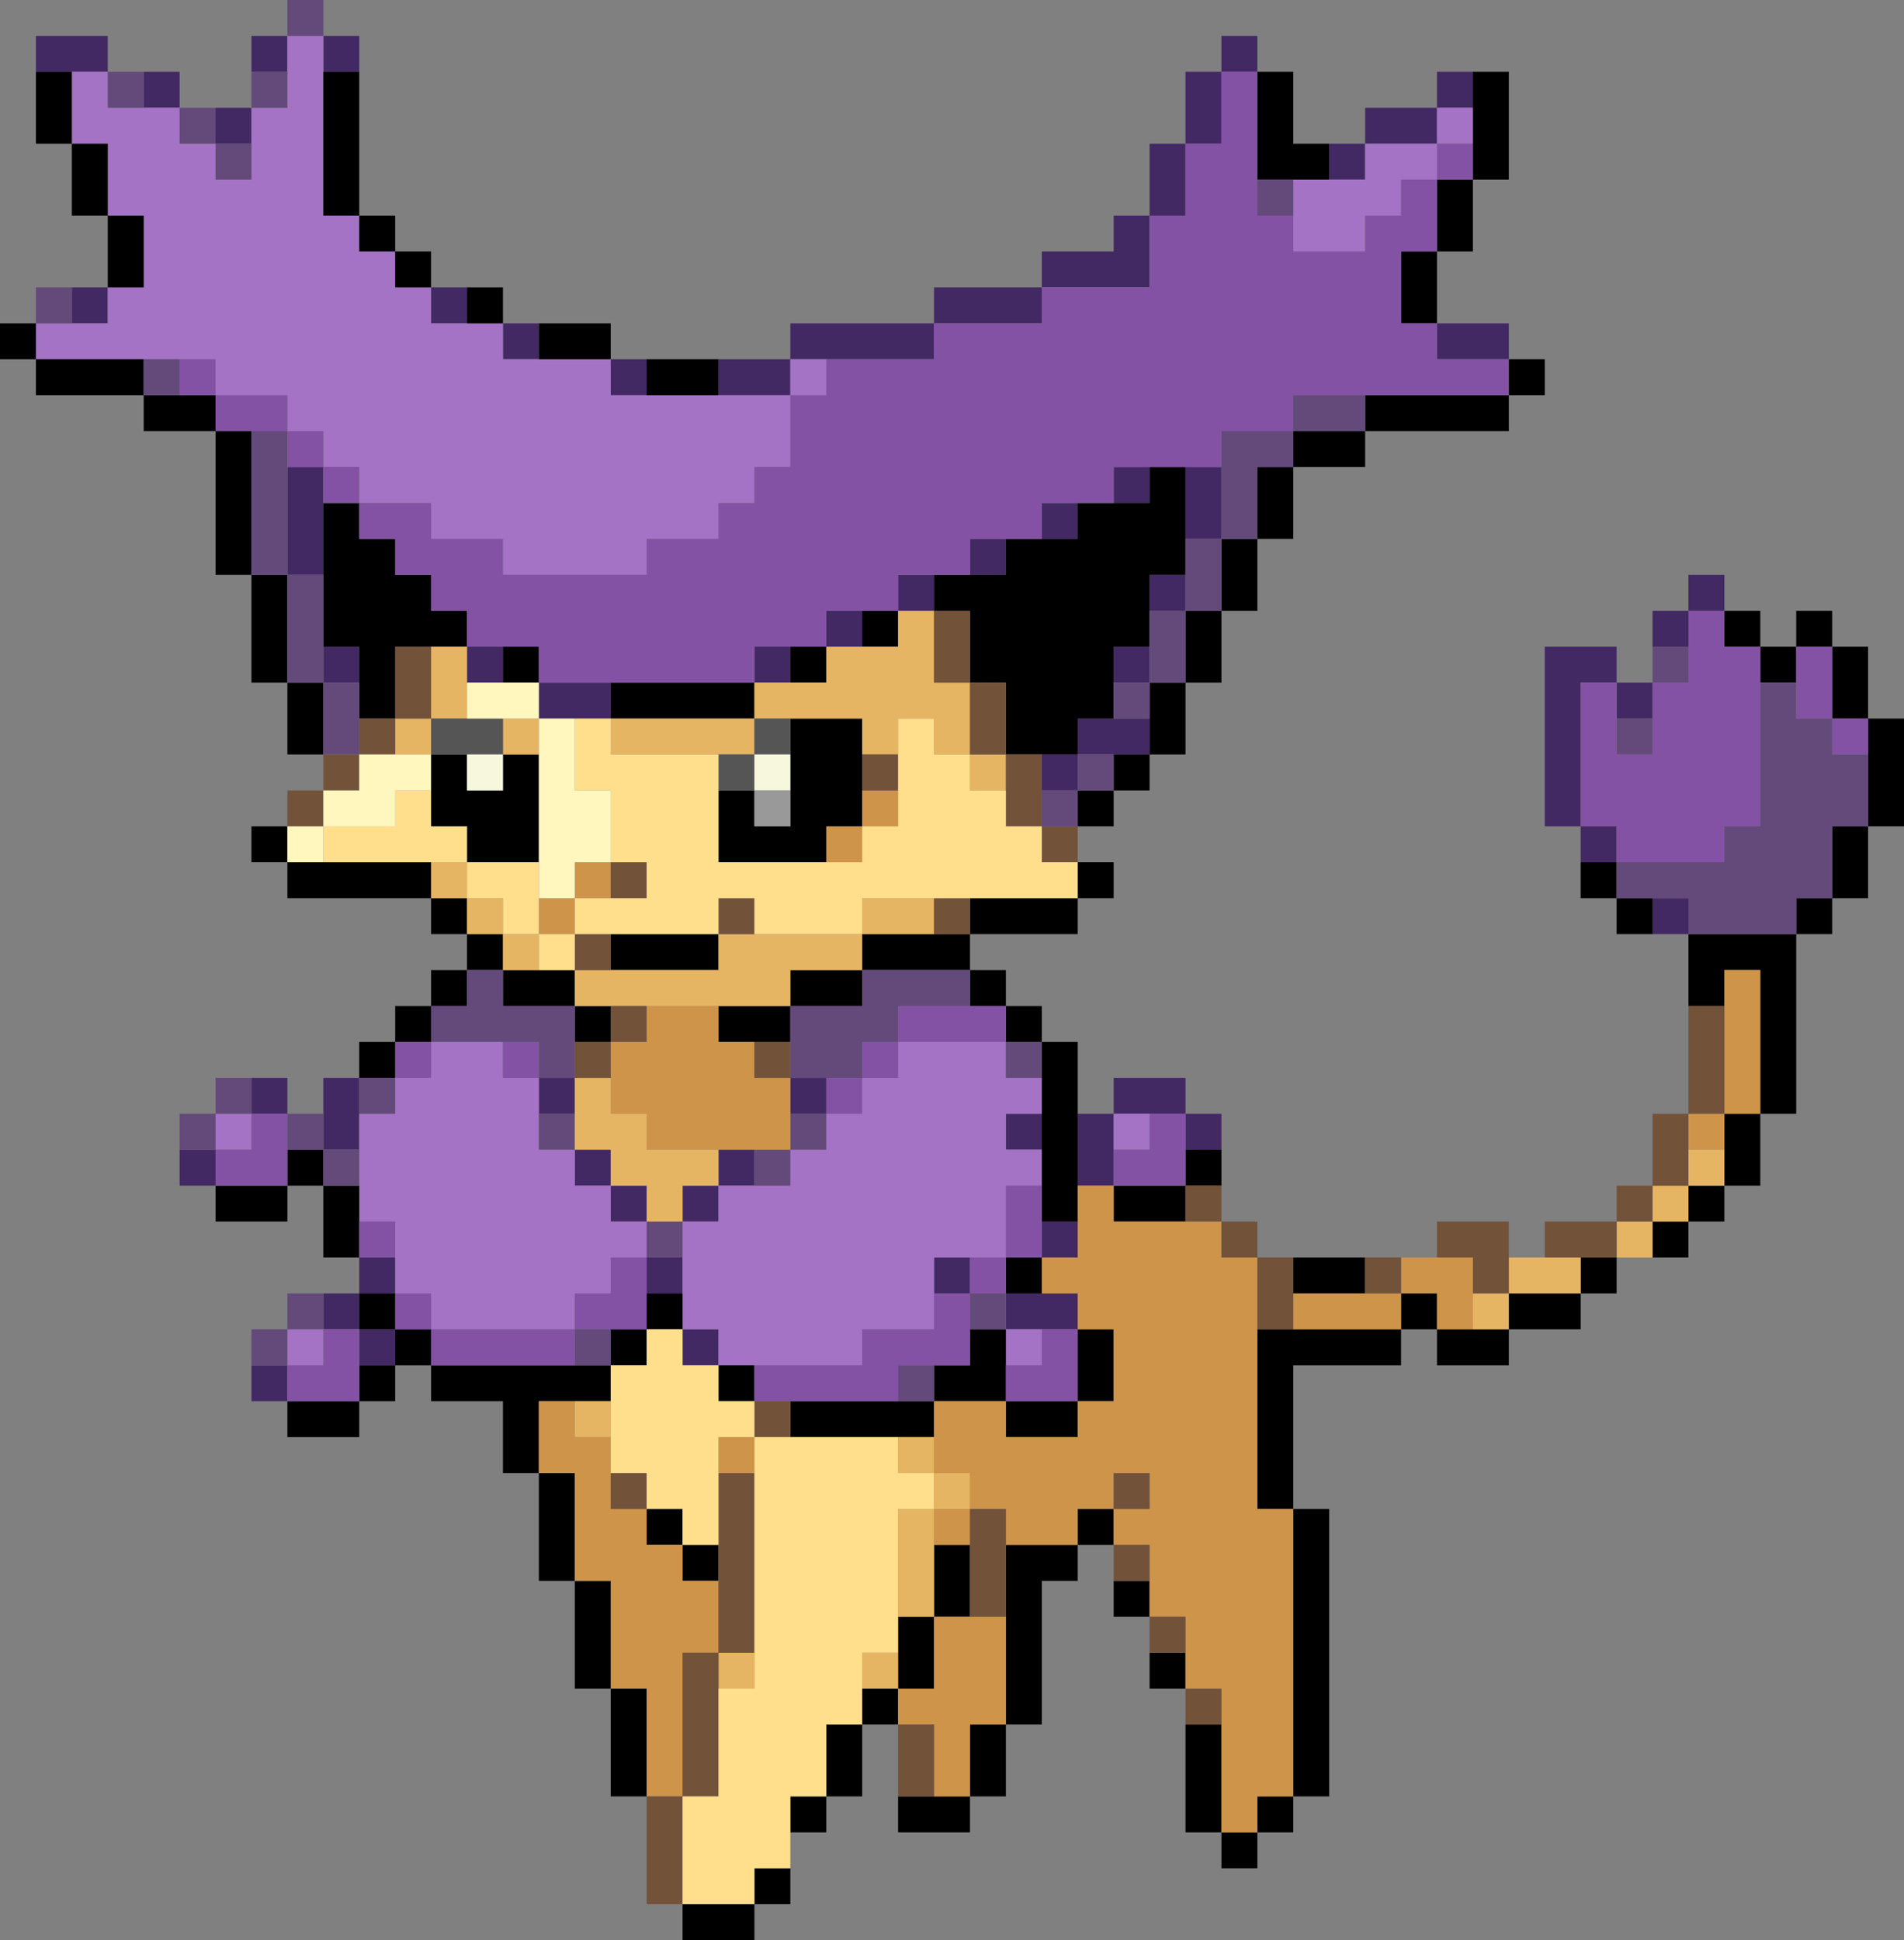 <?xml version="1.0" encoding="UTF-8" standalone="no"?>
<svg xmlns:xlink="http://www.w3.org/1999/xlink" height="108.0px" width="106.0px" xmlns="http://www.w3.org/2000/svg">
  <rect width="100%" height="100%" fill="#808080" stroke="none"/>
  <g transform="matrix(1.0, 0.0, 0.0, 1.0, -6.0, -6.0)">
    <path d="M80.0 14.0 L82.0 14.0 82.0 12.0 86.0 12.0 86.0 10.0 88.0 10.0 88.0 12.0 86.0 12.0 86.0 14.0 82.0 14.0 82.0 16.0 80.0 16.0 80.0 14.0 M86.0 24.0 L90.0 24.0 90.0 26.0 86.0 26.0 86.0 24.0 M66.0 68.0 L68.0 68.0 68.0 66.0 72.0 66.0 72.0 68.0 74.0 68.0 74.0 70.0 72.0 70.0 72.0 68.0 70.0 68.0 68.0 68.0 68.0 70.0 68.0 72.0 66.0 72.0 66.0 68.0 M100.0 58.0 L98.0 58.0 98.0 56.0 100.0 56.0 100.0 58.0 M94.0 54.0 L94.0 52.0 92.0 52.0 92.0 42.0 96.0 42.0 96.0 44.0 98.0 44.0 98.0 46.0 96.0 46.0 96.0 44.0 94.0 44.0 94.0 52.0 96.0 52.0 96.0 54.0 94.0 54.0 M98.0 42.0 L98.0 40.0 100.0 40.0 100.0 38.0 102.0 38.0 102.0 40.0 100.0 40.0 100.0 42.0 98.0 42.0 M22.0 84.0 L20.0 84.0 20.0 82.0 22.0 82.0 22.0 84.0 M24.0 78.0 L26.0 78.0 26.0 76.0 28.0 76.0 28.0 78.0 26.0 78.0 26.0 80.0 28.0 80.0 28.0 82.0 26.0 82.0 26.0 80.0 24.0 80.0 24.0 78.0 M18.0 72.0 L16.0 72.0 16.0 70.0 18.0 70.0 18.0 72.0 M20.0 66.0 L22.0 66.0 22.0 68.0 20.0 68.0 20.0 66.0 M24.0 68.0 L24.0 66.0 26.0 66.0 26.0 68.0 26.0 70.0 24.0 70.0 24.0 68.0 M10.0 22.0 L12.0 22.0 12.0 24.0 10.0 24.0 10.0 22.0 M8.0 10.0 L8.0 8.0 12.0 8.0 12.0 10.0 10.0 10.0 8.0 10.0 M14.0 10.0 L16.0 10.0 16.0 12.0 14.0 12.0 14.0 10.0 M18.0 12.0 L20.0 12.0 20.0 14.0 18.0 14.0 18.0 12.0 M20.0 10.0 L20.0 8.0 22.0 8.0 22.0 10.0 20.0 10.0 M24.0 8.0 L26.0 8.0 26.0 10.0 24.0 10.0 24.0 8.0 M30.0 22.0 L32.0 22.0 32.0 24.0 30.0 24.0 30.0 22.0 M34.0 24.0 L36.0 24.0 36.0 26.0 34.0 26.0 34.0 24.0 M40.0 26.0 L42.0 26.0 42.0 28.0 40.0 28.0 40.0 26.0 M46.0 26.0 L50.0 26.0 50.0 24.0 58.0 24.0 58.0 22.0 64.0 22.0 64.0 20.0 68.0 20.0 68.0 18.0 70.0 18.0 70.0 14.0 72.0 14.0 72.0 10.0 74.0 10.0 74.0 8.0 76.0 8.0 76.0 10.0 74.0 10.0 74.0 14.0 72.0 14.0 72.0 18.0 70.0 18.0 70.0 22.0 64.0 22.0 64.0 24.0 58.0 24.0 58.0 26.0 52.0 26.0 50.0 26.0 50.0 28.0 46.0 28.0 46.0 26.0 M70.0 46.0 L70.0 48.0 68.0 48.0 66.0 48.0 66.0 46.0 68.0 46.0 70.0 46.0 M64.0 68.0 L64.0 70.0 62.0 70.0 62.0 68.0 64.0 68.0 M64.0 74.0 L66.0 74.0 66.0 76.0 64.0 76.0 64.0 74.0 M32.0 42.0 L34.0 42.0 34.0 44.0 32.0 44.0 32.0 42.0 M36.0 44.0 L40.0 44.0 40.0 46.0 38.0 46.0 36.0 46.0 36.0 44.0 M48.0 44.0 L48.0 42.0 50.0 42.0 50.0 44.0 48.0 44.0 M52.0 42.0 L52.0 40.0 54.0 40.0 54.0 42.0 52.0 42.0 M56.0 40.0 L56.0 38.0 58.0 38.0 58.0 40.0 56.0 40.0 M60.0 38.0 L60.0 36.0 62.0 36.0 62.0 38.0 60.0 38.0 M64.0 36.0 L64.0 34.0 66.0 34.0 66.0 36.0 64.0 36.0 M68.0 34.0 L68.0 32.0 70.0 32.0 70.0 34.0 68.0 34.0 M72.0 32.0 L74.0 32.0 74.0 36.0 72.0 36.0 72.0 32.0 M24.0 34.0 L24.0 38.0 22.0 38.0 22.0 32.0 24.0 32.0 24.0 34.0 M24.0 42.0 L26.0 42.0 26.0 44.0 24.0 44.0 24.0 42.0 M64.0 48.0 L66.0 48.0 66.0 50.0 64.0 50.0 64.0 48.0 M68.0 44.0 L68.0 42.0 70.0 42.0 70.0 44.0 68.0 44.0 M70.0 40.0 L70.0 38.0 72.0 38.0 72.0 40.0 70.0 40.0 M50.0 66.0 L52.0 66.0 52.0 68.0 50.0 68.0 50.0 66.0 M36.0 66.0 L38.0 66.0 38.0 68.0 36.0 68.0 36.0 66.0 M42.0 74.0 L40.0 74.0 40.0 72.0 38.0 72.0 38.0 70.0 40.0 70.0 40.0 72.0 42.0 72.0 42.0 74.0 M44.0 74.0 L44.0 72.0 46.0 72.0 46.0 70.0 48.0 70.0 48.0 72.0 46.0 72.0 46.0 74.0 44.0 74.0 M42.0 78.0 L42.0 76.0 44.0 76.0 44.0 78.0 42.0 78.0 M58.0 78.0 L58.0 76.0 60.0 76.0 60.0 78.0 58.0 78.0 M62.0 80.0 L62.0 78.0 64.0 78.0 66.0 78.0 66.0 80.0 64.0 80.0 62.0 80.0 M46.0 82.0 L44.0 82.0 44.0 80.0 46.0 80.0 46.0 82.0" fill="#422963" fill-rule="evenodd" stroke="none"/>
    <path d="M80.0 16.0 L82.0 16.0 82.0 14.0 86.0 14.0 86.0 12.0 88.0 12.0 88.0 14.0 86.0 14.0 86.0 16.0 84.0 16.0 84.0 18.0 82.0 18.0 82.0 20.0 78.0 20.0 78.0 18.0 78.0 16.0 80.0 16.0 M64.0 66.0 L64.0 68.0 62.0 68.0 62.0 70.0 64.0 70.0 64.0 72.0 62.0 72.0 62.0 76.0 60.0 76.0 58.0 76.0 58.0 78.0 58.0 80.0 54.0 80.0 54.0 82.0 48.0 82.0 46.0 82.0 46.0 80.0 44.0 80.0 44.0 78.0 44.0 76.0 44.0 74.0 46.0 74.0 46.0 72.0 48.0 72.0 50.0 72.0 50.0 70.0 52.0 70.0 52.0 68.0 54.0 68.0 54.0 66.0 56.0 66.0 56.0 64.0 62.0 64.0 62.0 66.0 64.0 66.0 M52.0 26.0 L52.0 28.0 50.0 28.0 50.0 26.0 52.0 26.0 M50.0 28.0 L50.0 32.0 48.0 32.0 48.0 34.0 46.0 34.0 46.0 36.0 42.0 36.0 42.0 38.0 34.0 38.0 34.0 36.0 30.0 36.0 30.0 34.0 26.0 34.0 26.0 32.0 24.0 32.0 24.0 30.0 22.0 30.0 22.0 28.0 18.0 28.0 18.0 26.0 16.0 26.0 14.0 26.0 8.0 26.0 8.0 24.0 10.0 24.0 12.0 24.0 12.0 22.0 14.0 22.0 14.0 18.0 12.0 18.0 12.0 14.0 10.0 14.0 10.0 10.0 12.0 10.0 12.0 12.0 14.0 12.0 16.0 12.0 16.0 14.0 18.0 14.0 18.0 16.0 20.0 16.0 20.0 14.0 20.0 12.0 22.0 12.0 22.0 10.0 22.0 8.0 24.0 8.0 24.0 10.0 24.0 18.0 26.0 18.0 26.0 20.0 28.0 20.0 28.0 22.0 30.0 22.0 30.0 24.0 32.0 24.0 34.0 24.0 34.0 26.0 36.0 26.0 40.0 26.0 40.0 28.0 42.0 28.0 46.0 28.0 50.0 28.0 M26.0 68.0 L28.0 68.0 28.0 66.0 30.0 66.0 30.0 64.0 34.0 64.0 34.0 66.0 36.0 66.0 36.0 68.0 36.0 70.0 38.0 70.0 38.0 72.0 40.0 72.0 40.0 74.0 42.0 74.0 42.0 76.0 40.0 76.0 40.0 78.0 38.0 78.0 38.0 80.0 30.0 80.0 30.0 78.0 28.0 78.0 28.0 76.0 28.0 74.0 26.0 74.0 26.0 72.0 26.0 70.0 26.0 68.0 M18.0 68.0 L20.0 68.0 20.0 70.0 18.0 70.0 18.0 68.0 M22.0 80.0 L24.0 80.0 24.0 82.0 22.0 82.0 22.0 80.0 M68.0 68.0 L70.0 68.0 70.0 70.0 68.0 70.0 68.0 68.0 M62.0 82.0 L62.0 80.0 64.0 80.0 64.0 82.0 62.0 82.0" fill="#a473c5" fill-rule="evenodd" stroke="none"/>
    <path d="M88.0 10.0 L90.0 10.0 90.0 16.0 88.0 16.0 88.0 20.0 86.0 20.0 86.0 24.0 84.0 24.0 84.0 20.0 86.0 20.0 86.0 16.0 88.0 16.0 88.0 14.0 88.0 12.0 88.0 10.0 M90.0 26.0 L92.0 26.0 92.0 28.0 90.0 28.0 90.0 30.0 82.0 30.0 82.0 32.0 78.0 32.0 78.0 36.0 76.0 36.0 76.0 40.0 74.0 40.0 74.0 44.0 72.0 44.0 72.0 48.0 70.0 48.0 70.0 50.0 68.0 50.0 68.0 52.0 66.0 52.0 66.0 50.0 68.0 50.0 68.0 48.0 70.0 48.0 70.0 46.0 70.0 44.0 72.0 44.0 72.0 40.0 74.0 40.0 74.0 36.0 76.0 36.0 76.0 32.0 78.0 32.0 78.0 30.0 82.0 30.0 82.0 28.0 90.0 28.0 90.0 26.0 M66.0 54.0 L68.0 54.0 68.0 56.0 66.0 56.0 66.0 58.0 60.0 58.0 60.0 60.0 62.0 60.0 62.0 62.0 64.0 62.0 64.0 64.0 66.0 64.0 66.0 68.0 66.0 72.0 66.0 74.0 64.0 74.0 64.0 72.0 64.0 70.0 64.0 68.0 64.0 66.0 64.0 64.0 62.0 64.0 62.0 62.0 60.0 62.0 60.0 60.0 54.0 60.0 54.0 58.0 58.0 58.0 60.0 58.0 60.0 56.0 66.0 56.0 66.0 54.0 M74.0 70.0 L74.0 72.0 72.0 72.0 72.0 74.0 68.0 74.0 68.0 72.0 72.0 72.0 72.0 70.0 74.0 70.0 M78.0 76.0 L82.0 76.0 82.0 78.0 78.0 78.0 78.0 76.0 M100.0 62.0 L100.0 58.0 106.0 58.0 106.0 56.0 108.0 56.0 108.0 52.0 110.0 52.0 110.0 48.0 110.0 46.0 108.0 46.0 108.0 42.0 106.0 42.0 106.0 44.0 104.0 44.0 104.0 42.0 102.0 42.0 102.0 40.0 104.0 40.0 104.0 42.0 106.0 42.0 106.0 40.0 108.0 40.0 108.0 42.0 110.0 42.0 110.0 46.0 112.0 46.0 112.0 52.0 110.0 52.0 110.0 56.0 108.0 56.0 108.0 58.0 106.0 58.0 106.0 68.0 104.0 68.0 104.0 72.0 102.0 72.0 102.0 74.0 100.0 74.0 100.0 76.0 98.0 76.0 98.0 74.0 100.0 74.0 100.0 72.0 102.0 72.0 102.0 70.0 102.0 68.0 104.0 68.0 104.0 60.0 102.0 60.0 102.0 62.0 100.0 62.0 M98.0 58.0 L96.0 58.0 96.0 56.0 94.0 56.0 94.0 54.0 96.0 54.0 96.0 56.0 98.0 56.0 98.0 58.0 M96.0 76.0 L96.0 78.0 94.0 78.0 94.0 80.0 90.0 80.0 90.0 82.0 86.0 82.0 86.0 80.0 84.0 80.0 84.0 82.0 78.0 82.0 78.0 90.0 80.0 90.0 80.0 106.0 78.0 106.0 78.0 108.0 76.0 108.0 76.0 110.0 74.0 110.0 74.0 108.0 72.0 108.0 72.0 102.0 74.0 102.0 74.0 108.0 76.0 108.0 76.0 106.0 78.0 106.0 78.0 90.0 76.0 90.0 76.0 80.0 78.0 80.0 84.0 80.0 84.0 78.0 86.0 78.0 86.0 80.0 88.0 80.0 90.0 80.0 90.0 78.0 94.0 78.0 94.0 76.0 96.0 76.0 M72.0 100.0 L70.0 100.0 70.0 98.0 72.0 98.0 72.0 100.0 M70.0 96.0 L68.0 96.0 68.0 94.0 70.0 94.0 70.0 96.0 M68.0 92.0 L66.0 92.0 66.0 94.0 64.0 94.0 64.0 102.0 62.0 102.0 62.0 106.0 60.0 106.0 60.0 108.0 56.0 108.0 56.0 106.0 58.0 106.0 60.0 106.0 60.0 102.0 62.0 102.0 62.0 96.0 62.0 92.0 66.0 92.0 66.0 90.0 68.0 90.0 68.0 92.0 M56.0 102.0 L54.0 102.0 54.0 106.0 52.0 106.0 52.0 108.0 50.0 108.0 50.0 106.0 52.0 106.0 52.0 102.0 54.0 102.0 54.0 100.0 56.0 100.0 56.0 98.0 56.0 96.0 58.0 96.0 58.0 100.0 56.0 100.0 56.0 102.0 M50.0 110.0 L50.0 112.0 48.0 112.0 48.0 114.0 44.0 114.0 44.0 112.0 48.0 112.0 48.0 110.0 50.0 110.0 M42.0 106.0 L40.0 106.0 40.0 100.0 38.0 100.0 38.0 94.0 36.0 94.0 36.0 88.0 34.0 88.0 34.0 84.0 30.0 84.0 30.0 82.0 28.0 82.0 28.0 84.0 26.0 84.0 26.0 86.0 22.0 86.0 22.0 84.0 26.0 84.0 26.0 82.0 28.0 82.0 28.0 80.0 26.0 80.0 26.0 78.0 28.0 78.0 28.0 80.0 30.0 80.0 30.0 82.0 38.0 82.0 40.0 82.0 40.0 80.0 42.0 80.0 42.0 78.0 44.0 78.0 44.0 80.0 42.0 80.0 42.0 82.0 40.0 82.0 40.0 84.0 38.0 84.0 36.0 84.0 36.0 88.0 38.0 88.0 38.0 94.0 40.0 94.0 40.0 100.0 42.0 100.0 42.0 106.0 M26.0 76.0 L24.0 76.0 24.0 72.0 22.0 72.0 22.0 74.0 18.0 74.0 18.0 72.0 22.0 72.0 22.0 70.0 24.0 70.0 24.0 72.0 26.0 72.0 26.0 74.0 26.0 76.0 M26.0 66.0 L26.0 64.0 28.0 64.0 28.0 62.0 30.0 62.0 30.0 60.0 32.0 60.0 32.0 58.0 30.0 58.0 30.0 56.0 22.0 56.0 22.0 54.0 20.0 54.0 20.0 52.0 22.0 52.0 22.0 54.0 24.0 54.0 30.0 54.0 30.0 56.0 32.0 56.0 32.0 58.0 34.0 58.0 34.0 60.0 32.0 60.0 32.0 62.0 30.0 62.0 30.0 64.0 28.0 64.0 28.0 66.0 26.0 66.0 M24.0 48.0 L22.0 48.0 22.0 44.0 20.0 44.0 20.0 38.0 18.0 38.0 18.0 30.0 14.0 30.0 14.0 28.0 8.0 28.0 8.0 26.0 6.0 26.0 6.0 24.0 8.0 24.0 8.0 26.0 14.0 26.0 14.0 28.0 16.0 28.0 18.0 28.0 18.0 30.0 20.0 30.0 20.0 38.0 22.0 38.0 22.0 44.0 24.0 44.0 24.0 48.0 M12.0 22.0 L12.0 18.0 10.0 18.0 10.0 14.0 8.0 14.0 8.0 10.0 10.0 10.0 10.0 14.0 12.0 14.0 12.0 18.0 14.0 18.0 14.0 22.0 12.0 22.0 M26.0 10.0 L26.0 18.0 28.0 18.0 28.0 20.0 30.0 20.0 30.0 22.0 28.0 22.0 28.0 20.0 26.0 20.0 26.0 18.0 24.0 18.0 24.0 10.0 26.0 10.0 M32.0 22.0 L34.0 22.0 34.0 24.0 32.0 24.0 32.0 22.0 M36.0 24.0 L40.0 24.0 40.0 26.0 36.0 26.0 36.0 24.0 M42.0 26.0 L46.0 26.0 46.0 28.0 42.0 28.0 42.0 26.0 M76.0 10.0 L78.0 10.0 78.0 14.0 80.0 14.0 80.0 16.0 78.0 16.0 76.0 16.0 76.0 10.0 M26.0 34.0 L26.0 36.0 28.0 36.0 28.0 38.0 30.0 38.0 30.0 40.0 32.0 40.0 32.0 42.0 30.0 42.0 28.0 42.0 28.0 46.0 26.0 46.0 26.0 44.0 26.0 42.0 24.0 42.0 24.0 38.0 24.0 34.0 26.0 34.0 M34.0 42.0 L36.0 42.0 36.0 44.0 34.0 44.0 34.0 42.0 M40.0 44.0 L48.0 44.0 48.0 46.0 40.0 46.0 40.0 44.0 M50.0 42.0 L52.0 42.0 52.0 44.0 50.0 44.0 50.0 42.0 M54.0 40.0 L56.0 40.0 56.0 42.0 54.0 42.0 54.0 40.0 M58.0 38.0 L60.0 38.0 62.0 38.0 62.0 36.0 64.0 36.0 66.0 36.0 66.0 34.0 68.0 34.0 70.0 34.0 70.0 32.0 72.0 32.0 72.0 36.0 72.0 38.0 70.0 38.0 70.0 40.0 70.0 42.0 68.0 42.0 68.0 44.0 68.0 46.0 66.0 46.0 66.0 48.0 64.0 48.0 62.0 48.0 62.0 44.0 60.0 44.0 60.0 40.0 58.0 40.0 58.0 38.0 M50.0 46.0 L54.0 46.0 54.0 48.0 54.0 50.0 54.0 52.0 52.0 52.0 52.0 54.0 46.0 54.0 46.0 50.0 48.0 50.0 48.0 52.0 50.0 52.0 50.0 50.0 50.0 48.0 50.0 46.0 M30.0 50.0 L30.0 48.0 32.0 48.0 32.0 50.0 34.0 50.0 34.0 48.0 36.0 48.0 36.0 54.0 32.0 54.0 32.0 52.0 30.0 52.0 30.0 50.0 M40.0 58.0 L46.0 58.0 46.0 60.0 40.0 60.0 40.0 58.0 M38.0 60.0 L38.0 62.0 40.0 62.0 40.0 64.0 38.0 64.0 38.0 62.0 34.0 62.0 34.0 60.0 36.0 60.0 38.0 60.0 M46.0 62.0 L50.0 62.0 50.0 60.0 54.0 60.0 54.0 62.0 50.0 62.0 50.0 64.0 48.0 64.0 46.0 64.0 46.0 62.0 M46.0 94.0 L44.0 94.0 44.0 92.0 42.0 92.0 42.0 90.0 44.0 90.0 44.0 92.0 46.0 92.0 46.0 94.0 M62.0 78.0 L62.0 76.0 64.0 76.0 64.0 78.0 62.0 78.0 M60.0 80.0 L62.0 80.0 62.0 82.0 62.0 84.0 58.0 84.0 58.0 86.0 56.0 86.0 50.0 86.0 50.0 84.0 56.0 84.0 58.0 84.0 58.0 82.0 60.0 82.0 60.0 80.0 M46.0 82.0 L48.0 82.0 48.0 84.0 46.0 84.0 46.0 82.0 M58.0 92.0 L60.0 92.0 60.0 96.0 58.0 96.0 58.0 92.0 M66.0 80.0 L68.0 80.0 68.0 84.0 66.0 84.0 66.0 86.0 62.0 86.0 62.0 84.0 66.0 84.0 66.0 80.0" fill="#000000" fill-rule="evenodd" stroke="none"/>
    <path d="M88.0 14.0 L88.0 16.0 86.0 16.0 86.0 20.0 84.0 20.0 84.0 24.0 86.0 24.0 86.0 26.0 90.0 26.0 90.0 28.0 82.0 28.0 78.0 28.0 78.0 30.0 74.0 30.0 74.0 32.0 72.0 32.0 70.0 32.0 68.0 32.0 68.0 34.0 66.0 34.0 64.0 34.0 64.0 36.0 62.0 36.0 60.0 36.0 60.0 38.0 58.0 38.0 56.0 38.0 56.0 40.0 54.0 40.0 52.0 40.0 52.0 42.0 50.0 42.0 48.0 42.0 48.0 44.0 40.0 44.0 36.0 44.0 36.0 42.0 34.0 42.0 32.0 42.0 32.0 40.0 30.0 40.0 30.0 38.0 28.0 38.0 28.0 36.0 26.0 36.0 26.0 34.0 30.0 34.0 30.0 36.0 34.0 36.0 34.0 38.0 42.0 38.0 42.0 36.0 46.0 36.0 46.0 34.0 48.0 34.0 48.0 32.0 50.0 32.0 50.0 28.0 52.0 28.0 52.0 26.0 58.0 26.0 58.0 24.0 64.0 24.0 64.0 22.0 70.0 22.0 70.0 18.0 72.0 18.0 72.0 14.0 74.0 14.0 74.0 10.0 76.0 10.0 76.0 16.0 76.0 18.0 78.0 18.0 78.0 20.0 82.0 20.0 82.0 18.0 84.0 18.0 84.0 16.0 86.0 16.0 86.0 14.0 88.0 14.0 M60.0 62.0 L62.0 62.0 62.0 64.0 56.0 64.0 56.0 66.0 54.0 66.0 54.0 68.0 52.0 68.0 52.0 66.0 54.0 66.0 54.0 64.0 56.0 64.0 56.0 62.0 60.0 62.0 M64.0 72.0 L64.0 74.0 64.0 76.0 62.0 76.0 62.0 78.0 60.0 78.0 60.0 80.0 60.0 82.0 58.0 82.0 56.0 82.0 56.0 84.0 50.0 84.0 48.0 84.0 48.0 82.0 54.0 82.0 54.0 80.0 58.0 80.0 58.0 78.0 60.0 78.0 60.0 76.0 62.0 76.0 62.0 72.0 64.0 72.0 M100.0 42.0 L100.0 40.0 102.0 40.0 102.0 42.0 104.0 42.0 104.0 44.0 104.0 52.0 102.0 52.0 102.0 54.0 96.0 54.0 96.0 52.0 94.0 52.0 94.0 44.0 96.0 44.0 96.0 46.0 96.0 48.0 98.0 48.0 98.0 46.0 98.0 44.0 100.0 44.0 100.0 42.0 M106.0 44.0 L106.0 42.0 108.0 42.0 108.0 46.0 110.0 46.0 110.0 48.0 108.0 48.0 108.0 46.0 106.0 46.0 106.0 44.0 M16.0 26.0 L18.0 26.0 18.0 28.0 22.0 28.0 22.0 30.0 24.0 30.0 24.0 32.0 26.0 32.0 26.0 34.0 24.0 34.0 24.0 32.0 22.0 32.0 22.0 30.0 20.0 30.0 18.0 30.0 18.0 28.0 16.0 28.0 16.0 26.0 M28.0 64.0 L30.0 64.0 30.0 66.0 28.0 66.0 28.0 64.0 M34.0 64.0 L36.0 64.0 36.0 66.0 34.0 66.0 34.0 64.0 M22.0 70.0 L22.0 72.0 18.0 72.0 18.0 70.0 20.0 70.0 20.0 68.0 22.0 68.0 22.0 70.0 M26.0 74.0 L28.0 74.0 28.0 76.0 26.0 76.0 26.0 74.0 M28.0 78.0 L30.0 78.0 30.0 80.0 38.0 80.0 38.0 78.0 40.0 78.0 40.0 76.0 42.0 76.0 42.0 78.0 42.0 80.0 40.0 80.0 38.0 80.0 38.0 82.0 30.0 82.0 30.0 80.0 28.0 80.0 28.0 78.0 M26.0 82.0 L26.0 84.0 22.0 84.0 22.0 82.0 24.0 82.0 24.0 80.0 26.0 80.0 26.0 82.0 M70.0 68.0 L72.0 68.0 72.0 70.0 72.0 72.0 68.0 72.0 68.0 70.0 70.0 70.0 70.0 68.0 M62.0 84.0 L62.0 82.0 64.0 82.0 64.0 80.0 66.0 80.0 66.0 84.0 62.0 84.0" fill="#8452a4" fill-rule="evenodd" stroke="none"/>
    <path d="M98.0 44.0 L98.0 42.0 100.0 42.0 100.0 44.0 98.0 44.0 M20.0 82.0 L20.0 80.0 22.0 80.0 22.0 78.0 24.0 78.0 24.0 80.0 22.0 80.0 22.0 82.0 20.0 82.0 M16.0 70.0 L16.0 68.0 18.0 68.0 18.0 66.0 20.0 66.0 20.0 68.0 18.0 68.0 18.0 70.0 16.0 70.0 M22.0 68.0 L24.0 68.0 24.0 70.0 22.0 70.0 22.0 68.0 M8.0 24.0 L8.0 22.0 10.0 22.0 10.0 24.0 8.0 24.0 M12.0 10.0 L14.0 10.0 14.0 12.0 12.0 12.0 12.0 10.0 M16.0 12.0 L18.0 12.0 18.0 14.0 20.0 14.0 20.0 16.0 18.0 16.0 18.0 14.0 16.0 14.0 16.0 12.0 M20.0 12.0 L20.0 10.0 22.0 10.0 22.0 12.0 20.0 12.0 M22.0 8.0 L22.0 6.0 24.0 6.0 24.0 8.0 22.0 8.0 M82.0 28.0 L82.0 30.0 78.0 30.0 78.0 32.0 76.0 32.0 76.0 36.0 74.0 36.0 74.0 40.0 72.0 40.0 72.0 44.0 70.0 44.0 70.0 46.0 68.0 46.0 68.0 44.0 70.0 44.0 70.0 42.0 70.0 40.0 72.0 40.0 72.0 38.0 72.0 36.0 74.0 36.0 74.0 32.0 74.0 30.0 78.0 30.0 78.0 28.0 82.0 28.0 M68.0 48.0 L68.0 50.0 66.0 50.0 66.0 52.0 64.0 52.0 64.0 50.0 66.0 50.0 66.0 48.0 68.0 48.0 M54.0 60.0 L60.0 60.0 60.0 62.0 56.0 62.0 56.0 64.0 54.0 64.0 54.0 66.0 52.0 66.0 50.0 66.0 50.0 64.0 50.0 62.0 54.0 62.0 54.0 60.0 M62.0 64.0 L64.0 64.0 64.0 66.0 62.0 66.0 62.0 64.0 M104.0 44.0 L106.0 44.0 106.0 46.0 108.0 46.0 108.0 48.0 110.0 48.0 110.0 52.0 108.0 52.0 108.0 56.0 106.0 56.0 106.0 58.0 100.0 58.0 100.0 56.0 98.0 56.0 96.0 56.0 96.0 54.0 102.0 54.0 102.0 52.0 104.0 52.0 104.0 44.0 M96.0 46.0 L98.0 46.0 98.0 48.0 96.0 48.0 96.0 46.0 M76.0 16.0 L78.0 16.0 78.0 18.0 76.0 18.0 76.0 16.0 M14.0 26.0 L16.0 26.0 16.0 28.0 14.0 28.0 14.0 26.0 M24.0 38.0 L24.0 42.0 24.0 44.0 22.0 44.0 22.0 38.0 20.0 38.0 20.0 30.0 22.0 30.0 22.0 32.0 22.0 38.0 24.0 38.0 M26.0 44.0 L26.0 46.0 26.0 48.0 24.0 48.0 24.0 44.0 26.0 44.0 M32.0 60.0 L34.0 60.0 34.0 62.0 38.0 62.0 38.0 64.0 38.0 66.0 36.0 66.0 36.0 64.0 34.0 64.0 30.0 64.0 30.0 62.0 32.0 62.0 32.0 60.0 M26.0 68.0 L26.0 66.0 28.0 66.0 28.0 68.0 26.0 68.0 M26.0 72.0 L24.0 72.0 24.0 70.0 26.0 70.0 26.0 72.0 M42.0 76.0 L42.0 74.0 44.0 74.0 44.0 76.0 42.0 76.0 M38.0 70.0 L36.0 70.0 36.0 68.0 38.0 68.0 38.0 70.0 M38.0 80.0 L40.0 80.0 40.0 82.0 38.0 82.0 38.0 80.0 M48.0 72.0 L48.0 70.0 50.0 70.0 50.0 72.0 48.0 72.0 M50.0 68.0 L52.0 68.0 52.0 70.0 50.0 70.0 50.0 68.0 M60.0 78.0 L62.0 78.0 62.0 80.0 60.0 80.0 60.0 78.0 M56.0 84.0 L56.0 82.0 58.0 82.0 58.0 84.0 56.0 84.0" fill="#634a7b" fill-rule="evenodd" stroke="none"/>
    <path d="M84.0 76.0 L86.0 76.0 88.0 76.0 88.0 78.0 88.0 80.0 86.0 80.0 86.0 78.0 84.0 78.0 84.0 80.0 78.0 80.0 78.0 78.0 82.0 78.0 84.0 78.0 84.0 76.0 M66.0 74.0 L66.0 72.0 68.0 72.0 68.0 74.0 72.0 74.0 74.0 74.0 74.0 76.0 76.0 76.0 76.0 80.0 76.0 90.0 78.0 90.0 78.0 106.0 76.0 106.0 76.0 108.0 74.0 108.0 74.0 102.0 74.0 100.0 72.0 100.0 72.0 98.0 72.0 96.0 70.0 96.0 70.0 94.0 70.0 92.0 68.0 92.0 68.0 90.0 66.0 90.0 66.0 92.0 62.0 92.0 62.0 90.0 60.0 90.0 60.0 88.0 58.0 88.0 58.0 86.0 58.0 84.0 62.0 84.0 62.0 86.0 66.0 86.0 66.0 84.0 68.0 84.0 68.0 80.0 66.0 80.0 66.0 78.0 64.0 78.0 64.0 76.0 66.0 76.0 66.0 74.0 M102.0 62.0 L102.0 60.0 104.0 60.0 104.0 68.0 102.0 68.0 102.0 70.0 100.0 70.0 100.0 68.0 102.0 68.0 102.0 62.0 M40.0 56.0 L38.0 56.0 38.0 58.0 36.0 58.0 36.0 56.0 38.0 56.0 38.0 54.0 40.0 54.0 40.0 56.0 M42.0 62.0 L46.0 62.0 46.0 64.0 48.0 64.0 48.0 66.0 50.0 66.0 50.0 68.0 50.0 70.0 48.0 70.0 46.0 70.0 42.0 70.0 42.0 68.0 40.0 68.0 40.0 66.0 40.0 64.0 42.0 64.0 42.0 62.0 M38.0 84.0 L38.0 86.0 40.0 86.0 40.0 88.0 40.0 90.0 42.0 90.0 42.0 92.0 44.0 92.0 44.0 94.0 46.0 94.0 46.0 98.0 44.0 98.0 44.0 106.0 42.0 106.0 42.0 100.0 40.0 100.0 40.0 94.0 38.0 94.0 38.0 88.0 36.0 88.0 36.0 84.0 38.0 84.0 M56.0 50.0 L56.0 52.0 54.0 52.0 54.0 50.0 56.0 50.0 M54.0 52.0 L54.0 54.0 52.0 54.0 52.0 52.0 54.0 52.0 M46.0 88.0 L46.0 86.0 48.0 86.0 48.0 88.0 46.0 88.0 M68.0 90.0 L70.0 90.0 70.0 88.0 68.0 88.0 68.0 90.0 M58.0 92.0 L58.0 90.0 60.0 90.0 60.0 92.0 58.0 92.0 M56.0 100.0 L58.0 100.0 58.0 96.0 60.0 96.0 62.0 96.0 62.0 102.0 60.0 102.0 60.0 106.0 58.0 106.0 58.0 102.0 56.0 102.0 56.0 100.0" fill="#ce944a" fill-rule="evenodd" stroke="none"/>
    <path d="M90.0 76.0 L92.0 76.0 94.0 76.0 94.0 78.0 90.0 78.0 90.0 80.0 88.0 80.0 88.0 78.0 90.0 78.0 90.0 76.0 M98.0 76.0 L96.0 76.0 96.0 74.0 98.0 74.0 98.0 72.0 100.0 72.0 100.0 70.0 102.0 70.0 102.0 72.0 100.0 72.0 100.0 74.0 98.0 74.0 98.0 76.0 M58.0 58.0 L54.0 58.0 54.0 60.0 50.0 60.0 50.0 62.0 46.0 62.0 42.0 62.0 40.0 62.0 38.0 62.0 38.0 60.0 40.0 60.0 46.0 60.0 46.0 58.0 48.0 58.0 54.0 58.0 54.0 56.0 58.0 56.0 58.0 58.0 M30.0 42.0 L32.0 42.0 32.0 44.0 32.0 46.0 30.0 46.0 30.0 48.0 28.0 48.0 28.0 46.0 30.0 46.0 30.0 42.0 M48.0 46.0 L48.0 44.0 50.0 44.0 52.0 44.0 52.0 42.0 54.0 42.0 56.0 42.0 56.0 40.0 58.0 40.0 58.0 44.0 60.0 44.0 60.0 48.0 58.0 48.0 58.0 46.0 56.0 46.0 56.0 48.0 54.0 48.0 54.0 46.0 50.0 46.0 48.0 46.0 48.0 48.0 46.0 48.0 40.0 48.0 40.0 46.0 48.0 46.0 M60.0 48.0 L62.0 48.0 62.0 50.0 60.0 50.0 60.0 48.0 M34.0 48.0 L34.0 46.0 36.0 46.0 36.0 48.0 34.0 48.0 M34.0 58.0 L32.0 58.0 32.0 56.0 34.0 56.0 34.0 58.0 36.0 58.0 36.0 60.0 34.0 60.0 34.0 58.0 M30.0 54.0 L32.0 54.0 32.0 56.0 30.0 56.0 30.0 54.0 M38.0 66.0 L40.0 66.0 40.0 68.0 42.0 68.0 42.0 70.0 46.0 70.0 46.0 72.0 44.0 72.0 44.0 74.0 42.0 74.0 42.0 72.0 40.0 72.0 40.0 70.0 38.0 70.0 38.0 68.0 38.0 66.0 M38.0 84.0 L40.0 84.0 40.0 86.0 38.0 86.0 38.0 84.0 M56.0 86.0 L58.0 86.0 58.0 88.0 56.0 88.0 56.0 86.0 M46.0 98.0 L48.0 98.0 48.0 100.0 46.0 100.0 46.0 98.0 M56.0 96.0 L56.0 90.0 58.0 90.0 58.0 88.0 60.0 88.0 60.0 90.0 58.0 90.0 58.0 92.0 58.0 96.0 56.0 96.0 M56.0 98.0 L56.0 100.0 54.0 100.0 54.0 98.0 56.0 98.0" fill="#e6b563" fill-rule="evenodd" stroke="none"/>
    <path d="M66.0 52.0 L66.0 54.0 64.0 54.0 64.0 52.0 66.0 52.0 M74.0 72.0 L74.0 74.0 76.0 74.0 76.0 76.0 78.0 76.0 78.0 78.0 78.0 80.0 76.0 80.0 76.0 76.0 74.0 76.0 74.0 74.0 72.0 74.0 72.0 72.0 74.0 72.0 M82.0 76.0 L84.0 76.0 84.0 78.0 82.0 78.0 82.0 76.0 M86.0 76.0 L86.0 74.0 90.0 74.0 90.0 76.0 90.0 78.0 88.0 78.0 88.0 76.0 86.0 76.0 M92.0 76.0 L92.0 74.0 96.0 74.0 96.0 72.0 98.0 72.0 98.0 68.0 100.0 68.0 100.0 62.0 102.0 62.0 102.0 68.0 100.0 68.0 100.0 70.0 100.0 72.0 98.0 72.0 98.0 74.0 96.0 74.0 96.0 76.0 94.0 76.0 92.0 76.0 M72.0 102.0 L72.0 100.0 74.0 100.0 74.0 102.0 72.0 102.0 M70.0 98.0 L70.0 96.0 72.0 96.0 72.0 98.0 70.0 98.0 M68.0 94.0 L68.0 92.0 70.0 92.0 70.0 94.0 68.0 94.0 M56.0 106.0 L56.0 102.0 58.0 102.0 58.0 106.0 56.0 106.0 M44.0 112.0 L42.0 112.0 42.0 106.0 44.0 106.0 44.0 98.0 46.0 98.0 46.0 94.0 46.0 92.0 46.0 88.0 48.0 88.0 48.0 98.0 46.0 98.0 46.0 100.0 46.0 106.0 44.0 106.0 44.0 112.0 M22.0 52.0 L22.0 50.0 24.0 50.0 24.0 48.0 26.0 48.0 26.0 46.0 28.0 46.0 28.0 42.0 30.0 42.0 30.0 46.0 28.0 46.0 28.0 48.0 26.0 48.0 26.0 50.0 24.0 50.0 24.0 52.0 22.0 52.0 M60.0 56.0 L60.0 58.0 58.0 58.0 58.0 56.0 60.0 56.0 M54.0 48.0 L56.0 48.0 56.0 50.0 54.0 50.0 54.0 48.0 M60.0 48.0 L60.0 44.0 58.0 44.0 58.0 40.0 60.0 40.0 60.0 44.0 62.0 44.0 62.0 48.0 64.0 48.0 64.0 50.0 64.0 52.0 62.0 52.0 62.0 50.0 62.0 48.0 60.0 48.0 M40.0 54.0 L42.0 54.0 42.0 56.0 40.0 56.0 40.0 54.0 M38.0 58.0 L40.0 58.0 40.0 60.0 38.0 60.0 38.0 58.0 M46.0 58.0 L46.0 56.0 48.0 56.0 48.0 58.0 46.0 58.0 M40.0 62.0 L42.0 62.0 42.0 64.0 40.0 64.0 40.0 66.0 38.0 66.0 38.0 64.0 40.0 64.0 40.0 62.0 M50.0 64.0 L50.0 66.0 48.0 66.0 48.0 64.0 50.0 64.0 M42.0 90.0 L40.0 90.0 40.0 88.0 42.0 88.0 42.0 90.0 M50.0 84.0 L50.0 86.0 48.0 86.0 48.0 84.0 50.0 84.0 M60.0 90.0 L62.0 90.0 62.0 92.0 62.0 96.0 60.0 96.0 60.0 92.0 60.0 90.0 M68.0 90.0 L68.0 88.0 70.0 88.0 70.0 90.0 68.0 90.0" fill="#73523a" fill-rule="evenodd" stroke="none"/>
    <path d="M48.0 46.0 L50.0 46.0 50.0 48.0 48.0 48.0 48.0 50.0 46.0 50.0 46.0 48.0 48.0 48.0 48.0 46.0 M30.0 48.0 L30.0 46.0 32.0 46.0 34.0 46.0 34.0 48.0 32.0 48.0 30.0 48.0" fill="#555556" fill-rule="evenodd" stroke="none"/>
    <path d="M48.0 50.0 L48.0 48.0 50.0 48.0 50.0 50.0 48.0 50.0 M32.0 48.0 L34.0 48.0 34.0 50.0 32.0 50.0 32.0 48.0" fill="#f7f7de" fill-rule="evenodd" stroke="none"/>
    <path d="M50.0 108.0 L50.0 110.0 48.0 110.0 48.0 112.0 44.0 112.0 44.0 106.0 46.0 106.0 46.0 100.0 48.0 100.0 48.0 98.0 48.0 88.0 48.0 86.0 46.0 86.0 46.0 88.0 46.0 92.0 44.0 92.0 44.0 90.0 42.0 90.0 42.0 88.0 40.0 88.0 40.0 86.0 40.0 84.0 40.0 82.0 42.0 82.0 42.0 80.0 44.0 80.0 44.0 82.0 46.0 82.0 46.0 84.0 48.0 84.0 48.0 86.0 50.0 86.0 56.0 86.0 56.0 88.0 58.0 88.0 58.0 90.0 56.0 90.0 56.0 96.0 56.0 98.0 54.0 98.0 54.0 100.0 54.0 102.0 52.0 102.0 52.0 106.0 50.0 106.0 50.0 108.0 M64.0 52.0 L64.0 54.0 66.0 54.0 66.0 56.0 60.0 56.0 58.0 56.0 54.0 56.0 54.0 58.0 48.0 58.0 48.0 56.0 46.0 56.0 46.0 58.0 40.0 58.0 38.0 58.0 38.0 56.0 40.0 56.0 42.0 56.0 42.0 54.0 40.0 54.0 40.0 50.0 38.0 50.0 38.0 46.0 40.0 46.0 40.0 48.0 46.0 48.0 46.0 50.0 46.0 54.0 52.0 54.0 54.0 54.0 54.0 52.0 56.0 52.0 56.0 50.0 56.0 48.0 56.0 46.0 58.0 46.0 58.0 48.0 60.0 48.0 60.0 50.0 62.0 50.0 62.0 52.0 64.0 52.0 M24.0 52.0 L28.0 52.0 28.0 50.0 30.0 50.0 30.0 52.0 32.0 52.0 32.0 54.0 36.0 54.0 36.0 56.0 36.0 58.0 34.0 58.0 34.0 56.0 32.0 56.0 32.0 54.0 30.0 54.0 24.0 54.0 24.0 52.0 M38.0 58.0 L38.0 60.0 36.0 60.0 36.0 58.0 38.0 58.0" fill="#ffde8c" fill-rule="evenodd" stroke="none"/>
    <path d="M32.0 44.0 L34.0 44.0 36.0 44.0 36.0 46.0 38.0 46.0 38.0 50.0 40.0 50.0 40.0 54.0 38.0 54.0 38.0 56.0 36.0 56.0 36.0 54.0 36.0 48.0 36.0 46.0 34.0 46.0 32.0 46.0 32.0 44.0 M28.0 48.0 L30.0 48.0 30.0 50.0 28.0 50.0 28.0 52.0 24.0 52.0 24.0 50.0 26.0 50.0 26.0 48.0 28.0 48.0 M24.0 54.0 L22.0 54.0 22.0 52.0 24.0 52.0 24.0 54.0" fill="#fff7bd" fill-rule="evenodd" stroke="none"/>
    <path d="M50.0 50.0 L50.0 52.0 48.0 52.0 48.0 50.0 50.0 50.0" fill="#999999" fill-rule="evenodd" stroke="none"/>
  </g>
</svg>
